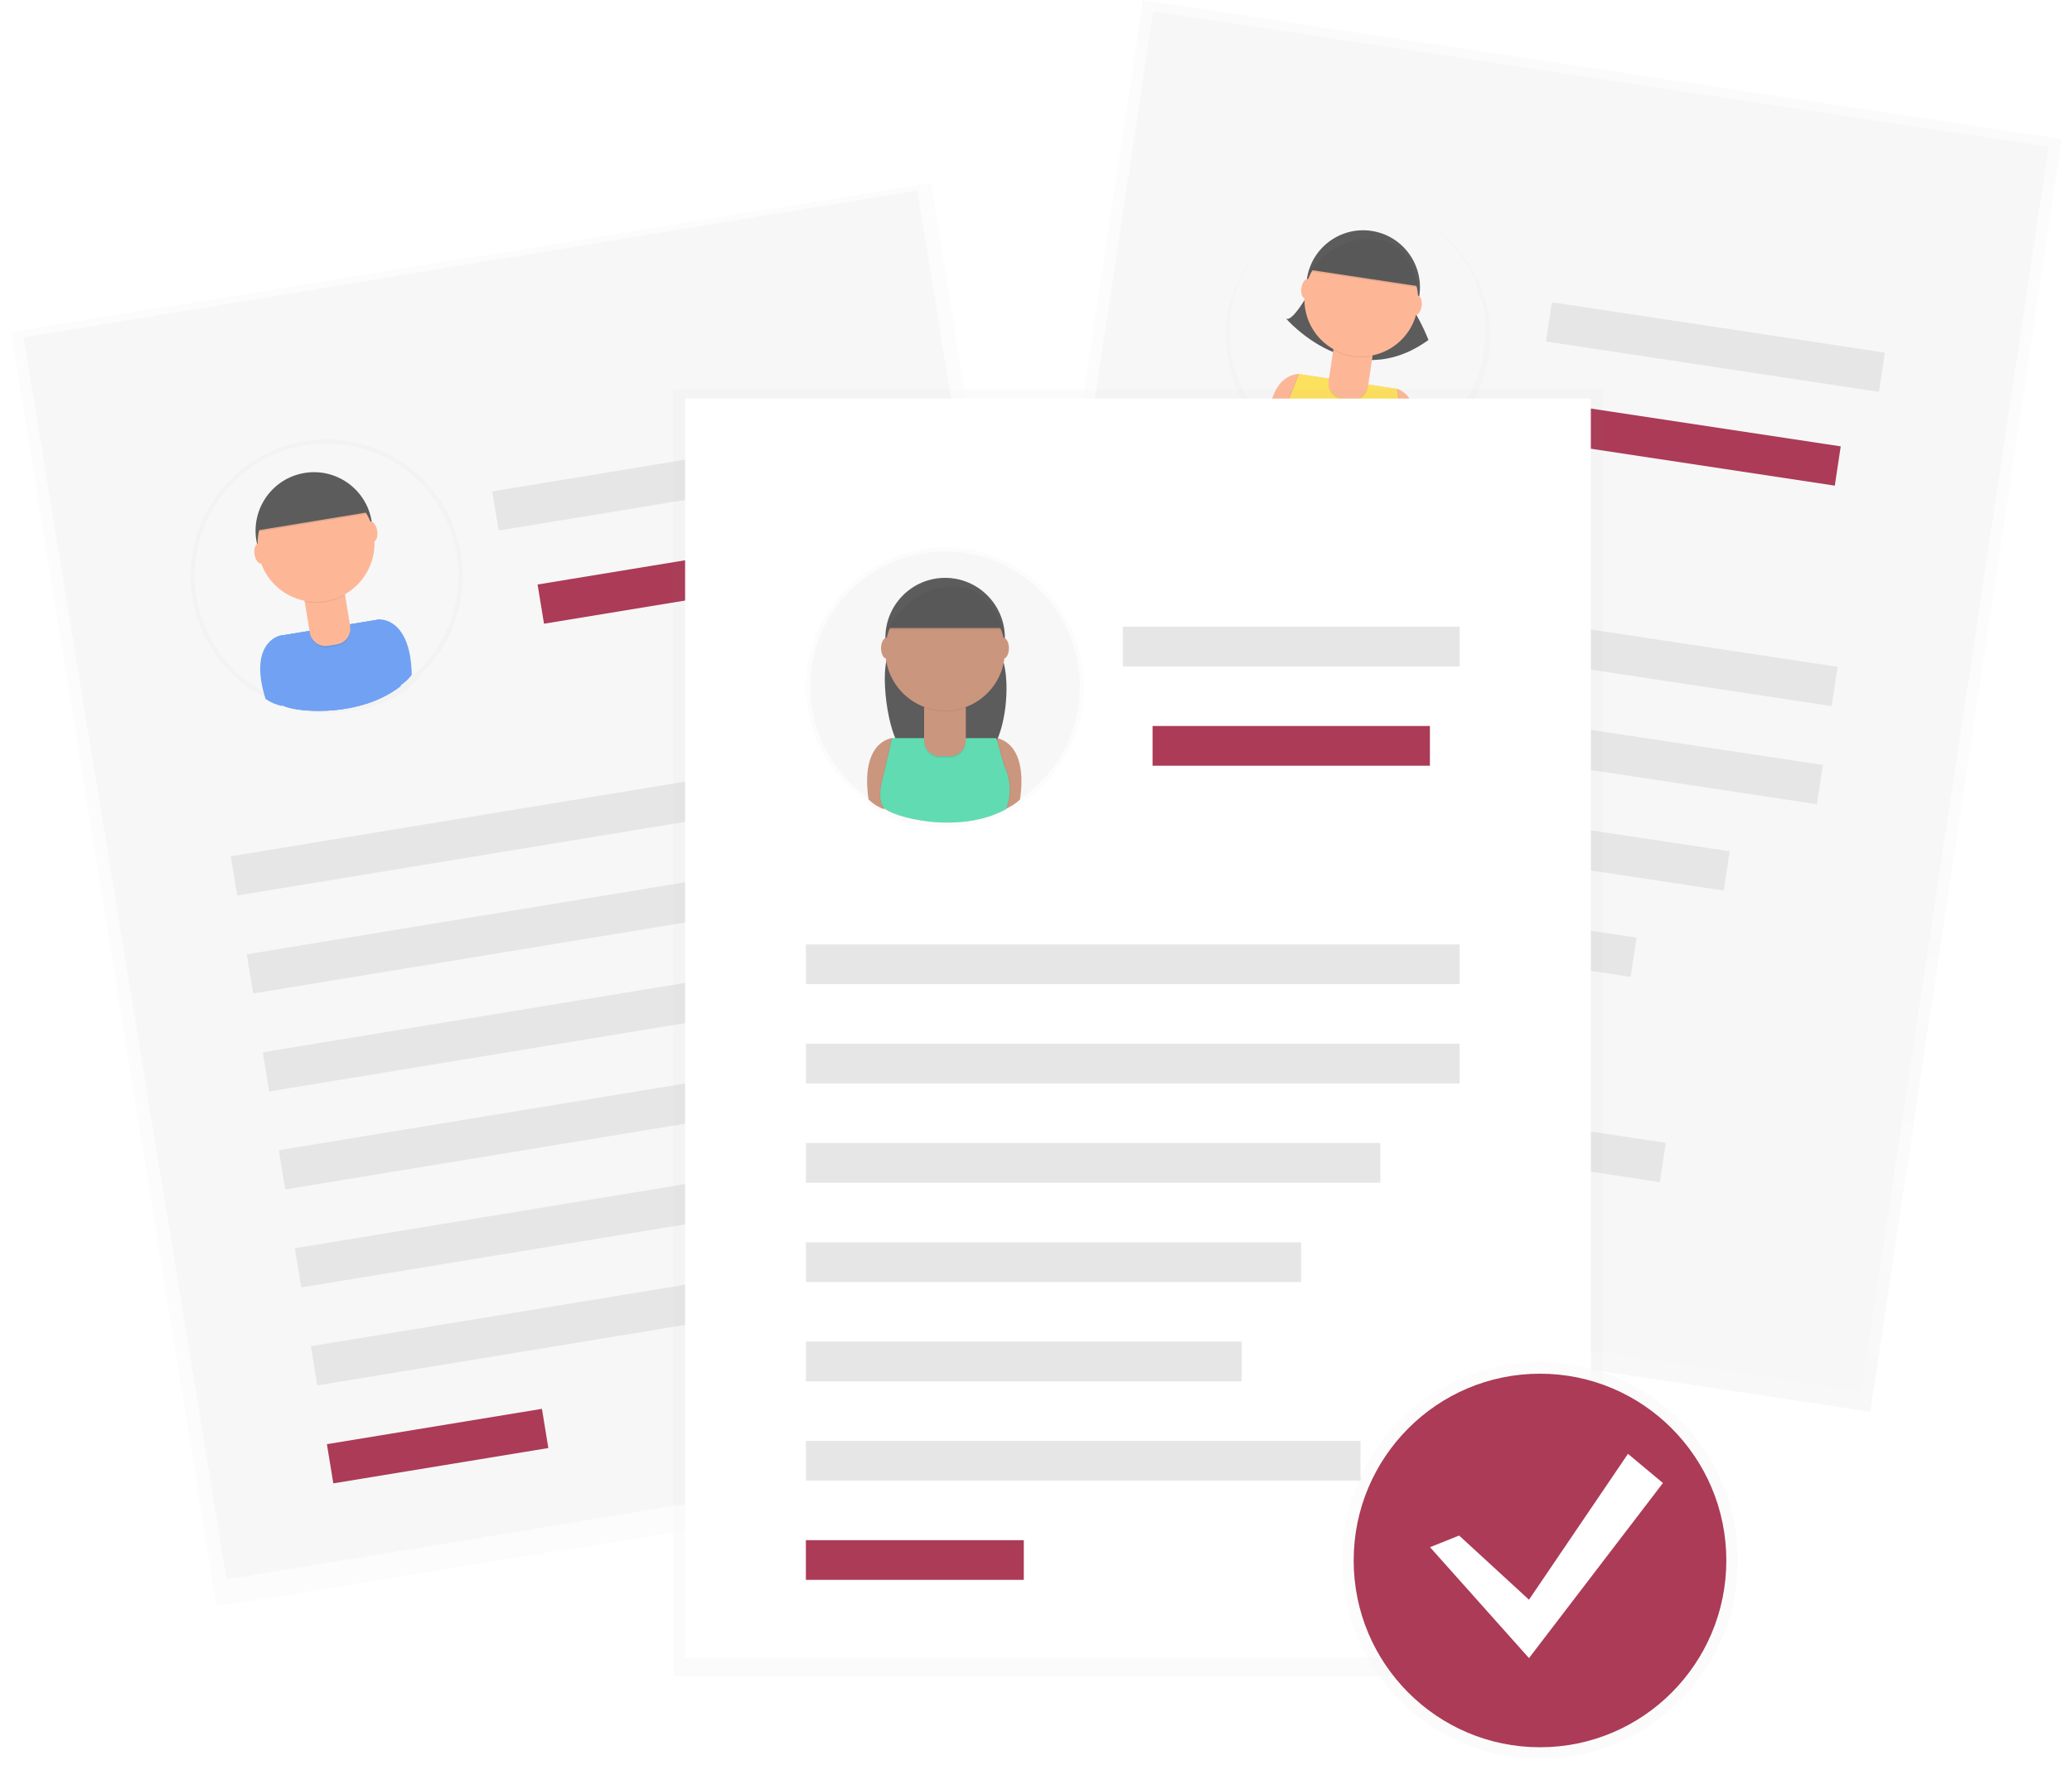<svg width="101" height="86" viewBox="0 0 101 86" fill="none" xmlns="http://www.w3.org/2000/svg">
<g opacity="0.8" clip-path="url(#clip0)">
<g opacity="0.5">
<path opacity="0.5" d="M55.711 0.002L46.373 62.029L91.168 68.802L100.507 6.776L55.711 0.002Z" fill="url(#paint0_linear)"/>
</g>
<path d="M56.213 0.545L47.081 61.201L90.737 67.802L99.869 7.146L56.213 0.545Z" fill="#F5F5F5"/>
<path d="M89.574 32.495L58.066 27.73L57.778 29.644L89.286 34.409L89.574 32.495Z" fill="#E0E0E0"/>
<path d="M88.854 37.278L57.346 32.514L57.057 34.428L88.566 39.192L88.854 37.278Z" fill="#E0E0E0"/>
<path d="M91.878 17.183L75.647 14.729L75.358 16.642L91.59 19.097L91.878 17.183Z" fill="#E0E0E0"/>
<path d="M89.726 21.752L76.359 19.73L76.07 21.644L89.438 23.666L89.726 21.752Z" fill="#960A2C"/>
<path d="M84.314 41.486L56.624 37.299L56.336 39.213L84.026 43.4L84.314 41.486Z" fill="#E0E0E0"/>
<path d="M79.774 45.691L55.904 42.082L55.615 43.996L79.486 47.605L79.774 45.691Z" fill="#E0E0E0"/>
<path d="M76.189 50.043L55.183 46.867L54.895 48.781L75.901 51.957L76.189 50.043Z" fill="#E0E0E0"/>
<path d="M81.198 55.693L54.463 51.65L54.175 53.564L80.909 57.607L81.198 55.693Z" fill="#E0E0E0"/>
<path d="M64.246 58.023L53.744 56.435L53.456 58.349L63.958 59.938L64.246 58.023Z" fill="#960A2C"/>
<g opacity="0.5">
<path opacity="0.5" d="M72.57 17.363C72.736 16.26 72.614 15.133 72.216 14.092C71.819 13.051 71.159 12.13 70.301 11.42C69.443 10.71 68.416 10.235 67.321 10.04C66.225 9.846 65.098 9.939 64.049 10.311C63 10.682 62.065 11.32 61.334 12.161C60.604 13.002 60.104 14.019 59.882 15.111C59.66 16.204 59.724 17.336 60.067 18.396C60.411 19.457 61.023 20.41 61.844 21.163C61.844 21.172 61.844 21.183 61.844 21.192C62.021 21.424 62.243 21.619 62.496 21.765L62.509 21.737C62.769 22.038 63.964 22.639 65.408 22.853H65.44C66.355 22.993 67.371 22.981 68.315 22.639C68.315 22.639 68.325 22.623 68.342 22.593C68.579 22.522 68.803 22.414 69.006 22.271L69.026 22.2C69.964 21.742 70.776 21.062 71.394 20.22C72.011 19.377 72.415 18.396 72.57 17.363Z" fill="url(#paint1_linear)"/>
</g>
<path d="M72.35 17.098C72.865 13.677 70.515 10.485 67.101 9.968C63.687 9.452 60.502 11.807 59.987 15.229C59.471 18.65 61.822 21.842 65.236 22.358C68.65 22.875 71.835 20.52 72.35 17.098Z" fill="#F5F5F5"/>
<path d="M63.318 18.227C63.318 18.227 61.832 18.125 61.812 20.873C61.985 21.098 62.2 21.286 62.446 21.427L63.697 18.742L63.318 18.227Z" fill="#FDA57D"/>
<path d="M68.099 18.951C68.099 18.951 69.553 19.295 68.76 21.925C68.529 22.09 68.267 22.206 67.991 22.269L67.585 19.334L68.099 18.951Z" fill="#FDA57D"/>
<path d="M64.046 13.83C64.046 13.83 63.037 15.768 62.684 15.518C62.684 15.518 65.893 19.269 69.631 16.568C69.34 15.838 68.963 15.145 68.508 14.505L64.046 13.83Z" fill="#333333"/>
<path d="M69.185 14.413C69.413 12.896 68.372 11.482 66.859 11.253C65.346 11.024 63.934 12.068 63.706 13.584C63.477 15.101 64.519 16.516 66.032 16.744C67.545 16.973 68.957 15.929 69.185 14.413Z" fill="#333333"/>
<path opacity="0.1" d="M68.07 18.947L63.29 18.225L62.556 20.073C62.556 20.073 62.16 20.92 62.428 21.36C62.695 21.8 65.606 23.147 68.031 22.277C68.303 21.796 68.41 21.238 68.335 20.69C68.215 19.757 68.282 20.616 68.282 20.616L68.07 18.947Z" fill="black"/>
<path opacity="0.1" d="M68.134 18.956L63.354 18.234L62.621 20.082C62.621 20.082 62.225 20.929 62.493 21.369C62.761 21.809 65.671 23.155 68.096 22.285C68.368 21.804 68.475 21.247 68.401 20.698C68.281 19.765 68.347 20.625 68.347 20.625L68.134 18.956Z" fill="black"/>
<path d="M68.099 18.951L63.319 18.229L62.584 20.077C62.584 20.077 62.189 20.924 62.456 21.364C62.724 21.804 65.634 23.151 68.06 22.281C68.332 21.799 68.439 21.242 68.364 20.694C68.244 19.761 68.31 20.62 68.31 20.62L68.099 18.951Z" fill="#FDD835"/>
<path opacity="0.1" d="M65.023 16.865L66.935 17.154L66.674 18.884C66.644 19.086 66.535 19.268 66.37 19.389C66.206 19.511 66 19.562 65.799 19.531L65.407 19.472C65.206 19.442 65.024 19.332 64.903 19.167C64.782 19.003 64.731 18.797 64.761 18.595L65.022 16.865L65.023 16.865Z" fill="black"/>
<path d="M65.032 16.795L66.944 17.084L66.683 18.813C66.653 19.015 66.544 19.197 66.379 19.319C66.215 19.44 66.01 19.491 65.808 19.461L65.418 19.402C65.216 19.371 65.034 19.262 64.913 19.097C64.792 18.933 64.741 18.726 64.771 18.524L65.032 16.795Z" fill="#FDA57D"/>
<path opacity="0.1" d="M64.996 17.065C65.578 17.389 66.256 17.494 66.907 17.36L66.943 17.125L65.031 16.836L64.996 17.065Z" fill="black"/>
<path d="M69.095 15.009C69.324 13.492 68.282 12.077 66.769 11.849C65.256 11.62 63.844 12.664 63.616 14.18C63.388 15.697 64.429 17.111 65.942 17.34C67.455 17.569 68.867 16.525 69.095 15.009Z" fill="#FDA57D"/>
<path d="M63.887 13.154L69.113 13.943C69.113 13.943 68.985 11.766 66.99 11.598C64.994 11.429 63.887 13.154 63.887 13.154Z" fill="#333333"/>
<path d="M63.944 14.109C63.983 13.845 63.902 13.613 63.761 13.591C63.621 13.57 63.475 13.768 63.435 14.032C63.395 14.297 63.477 14.529 63.617 14.55C63.758 14.571 63.904 14.374 63.944 14.109Z" fill="#FDA57D"/>
<path d="M69.297 14.92C69.337 14.655 69.255 14.423 69.115 14.402C68.974 14.381 68.828 14.578 68.788 14.843C68.748 15.108 68.83 15.339 68.971 15.361C69.111 15.382 69.257 15.185 69.297 14.92Z" fill="#FDA57D"/>
<path opacity="0.1" d="M63.879 13.224L69.105 14.014C69.105 14.014 68.977 11.836 66.982 11.668C64.986 11.499 63.879 13.224 63.879 13.224Z" fill="black"/>
<g opacity="0.5">
<path opacity="0.5" d="M45.387 8.914L0.538 16.178L10.553 78.279L55.403 71.015L45.387 8.914Z" fill="url(#paint2_linear)"/>
</g>
<path d="M44.713 9.278L1.145 16.436L11.047 76.97L54.616 69.812L44.713 9.278Z" fill="#F5F5F5"/>
<path d="M42.693 36.562L11.248 41.728L11.56 43.639L43.006 38.473L42.693 36.562Z" fill="#E0E0E0"/>
<path d="M43.474 41.338L12.029 46.504L12.341 48.414L43.787 43.248L43.474 41.338Z" fill="#E0E0E0"/>
<path d="M40.195 21.284L23.995 23.945L24.308 25.855L40.507 23.194L40.195 21.284Z" fill="#E0E0E0"/>
<path d="M39.546 26.293L26.205 28.484L26.518 30.395L39.859 28.203L39.546 26.293Z" fill="#960A2C"/>
<path d="M40.445 46.739L12.81 51.279L13.123 53.189L40.757 48.649L40.445 46.739Z" fill="#E0E0E0"/>
<path d="M37.413 52.139L13.591 56.053L13.903 57.963L37.726 54.049L37.413 52.139Z" fill="#E0E0E0"/>
<path d="M35.336 57.384L14.372 60.828L14.685 62.738L35.649 59.294L35.336 57.384Z" fill="#E0E0E0"/>
<path d="M41.834 61.218L15.153 65.602L15.466 67.512L42.146 63.128L41.834 61.218Z" fill="#E0E0E0"/>
<path d="M26.417 68.655L15.935 70.377L16.248 72.287L26.729 70.565L26.417 68.655Z" fill="#960A2C"/>
<g opacity="0.5">
<path opacity="0.5" d="M22.461 26.985C22.276 25.854 21.801 24.79 21.084 23.897C20.367 23.004 19.431 22.312 18.369 21.889C17.305 21.466 16.151 21.326 15.018 21.482C13.885 21.639 12.812 22.086 11.902 22.782C10.993 23.477 10.279 24.397 9.83 25.451C9.38 26.505 9.211 27.658 9.338 28.797C9.465 29.936 9.884 31.023 10.555 31.952C11.225 32.881 12.124 33.62 13.164 34.097L13.173 34.126C13.42 34.295 13.698 34.415 13.992 34.476V34.445C14.341 34.658 15.699 34.868 17.18 34.621H17.212C18.151 34.468 19.141 34.134 19.956 33.501C19.956 33.501 19.956 33.483 19.968 33.448C20.178 33.304 20.363 33.127 20.516 32.923C20.516 32.897 20.516 32.872 20.516 32.848C21.29 32.102 21.872 31.178 22.211 30.157C22.55 29.136 22.636 28.047 22.461 26.985Z" fill="url(#paint3_linear)"/>
</g>
<path d="M16.963 34.412C20.466 33.836 22.84 30.524 22.266 27.014C21.692 23.504 18.387 21.125 14.884 21.7C11.381 22.276 9.007 25.588 9.582 29.098C10.156 32.608 13.461 34.987 16.963 34.412Z" fill="#F5F5F5"/>
<path d="M13.584 30.994C13.584 30.994 12.098 31.367 12.944 34.06C13.184 34.226 13.454 34.343 13.739 34.404L14.117 31.38L13.584 30.994Z" fill="#4D8AF0"/>
<path d="M18.488 30.188C18.488 30.188 20.019 30.063 20.071 32.889C19.896 33.121 19.677 33.316 19.427 33.462L18.105 30.719L18.488 30.188Z" fill="#4D8AF0"/>
<path d="M15.767 28.682C17.319 28.427 18.372 26.959 18.117 25.403C17.863 23.847 16.398 22.793 14.845 23.048C13.293 23.303 12.241 24.771 12.495 26.327C12.749 27.883 14.214 28.937 15.767 28.682Z" fill="#333333"/>
<path d="M18.459 30.193L13.556 30.996L13.42 33.037C13.42 33.037 13.305 33.991 13.7 34.336C14.094 34.681 17.373 35.079 19.465 33.456C19.579 32.899 19.508 32.32 19.262 31.807C18.85 30.933 19.186 31.752 19.186 31.752L18.459 30.193Z" fill="#4D8AF0"/>
<path d="M18.524 30.182L13.621 30.984L13.485 33.025C13.485 33.025 13.37 33.98 13.765 34.325C14.16 34.669 17.438 35.067 19.53 33.444C19.644 32.887 19.573 32.308 19.327 31.795C18.916 30.921 19.251 31.74 19.251 31.74L18.524 30.182Z" fill="#4D8AF0"/>
<path d="M18.488 30.188L13.585 30.99L13.448 33.034C13.448 33.034 13.334 33.989 13.729 34.334C14.123 34.679 17.402 35.076 19.493 33.454C19.608 32.897 19.537 32.317 19.291 31.805C18.879 30.93 19.214 31.75 19.214 31.75L18.488 30.188Z" fill="#4D8AF0"/>
<path opacity="0.1" d="M14.823 29.115L16.785 28.793L17.078 30.588C17.111 30.789 17.063 30.996 16.944 31.162C16.825 31.328 16.645 31.44 16.443 31.474L16 31.546C15.798 31.579 15.592 31.531 15.426 31.412C15.261 31.292 15.149 31.112 15.116 30.91L14.822 29.115L14.823 29.115Z" fill="black"/>
<path d="M14.812 29.041L16.773 28.719L17.067 30.513C17.1 30.715 17.051 30.922 16.932 31.088C16.813 31.254 16.633 31.366 16.432 31.399L15.988 31.472C15.787 31.505 15.58 31.457 15.415 31.337C15.249 31.218 15.137 31.038 15.104 30.836L14.81 29.041L14.812 29.041Z" fill="#FDA57D"/>
<path opacity="0.1" d="M14.86 29.326C15.53 29.459 16.227 29.347 16.822 29.009L16.782 28.768L14.821 29.091L14.86 29.326Z" fill="black"/>
<path d="M15.868 29.294C17.42 29.038 18.473 27.57 18.218 26.015C17.963 24.459 16.499 23.404 14.946 23.659C13.394 23.914 12.341 25.382 12.596 26.938C12.85 28.494 14.315 29.549 15.868 29.294Z" fill="#FDA57D"/>
<path opacity="0.1" d="M12.554 25.922L17.916 25.042C17.916 25.042 17.103 22.947 15.1 23.419C13.096 23.891 12.554 25.922 12.554 25.922Z" fill="black"/>
<path d="M12.541 25.849L17.908 24.967C17.908 24.967 17.095 22.872 15.092 23.345C13.088 23.817 12.541 25.849 12.541 25.849Z" fill="#333333"/>
<path d="M12.748 27.47C12.893 27.446 12.975 27.206 12.931 26.934C12.887 26.661 12.734 26.459 12.589 26.483C12.444 26.506 12.362 26.746 12.405 27.019C12.45 27.291 12.603 27.493 12.748 27.47Z" fill="#FDA57D"/>
<path d="M18.206 26.398C18.35 26.374 18.431 26.135 18.387 25.863C18.343 25.591 18.189 25.39 18.045 25.414C17.9 25.438 17.819 25.677 17.863 25.949C17.908 26.221 18.061 26.422 18.206 26.398Z" fill="#FDA57D"/>
<g opacity="0.5">
<path opacity="0.5" d="M78.123 18.963H32.82V81.692H78.123V18.963Z" fill="url(#paint4_linear)"/>
</g>
<path d="M77.546 19.424H33.396V80.766H77.546V19.424Z" fill="white"/>
<g opacity="0.5">
<path opacity="0.5" d="M39.293 33.46C39.293 32.288 39.596 31.136 40.172 30.116C40.748 29.096 41.578 28.243 42.581 27.64C43.584 27.037 44.725 26.704 45.894 26.674C47.063 26.644 48.22 26.918 49.252 27.469C50.285 28.02 51.157 28.83 51.784 29.819C52.412 30.808 52.773 31.943 52.833 33.114C52.892 34.284 52.649 35.45 52.126 36.498C51.602 37.547 50.817 38.441 49.846 39.095V39.125C49.625 39.338 49.364 39.504 49.078 39.615L49.069 39.586C48.752 39.858 47.416 40.295 45.882 40.29H45.849C44.877 40.29 43.822 40.118 42.894 39.615C42.894 39.615 42.886 39.597 42.873 39.564C42.638 39.453 42.422 39.305 42.234 39.125L42.224 39.048C41.32 38.425 40.581 37.59 40.07 36.617C39.559 35.643 39.293 34.56 39.293 33.46Z" fill="url(#paint5_linear)"/>
</g>
<path d="M46.066 40.045C49.695 40.045 52.637 37.097 52.637 33.46C52.637 29.823 49.695 26.875 46.066 26.875C42.437 26.875 39.495 29.823 39.495 33.46C39.495 37.097 42.437 40.045 46.066 40.045Z" fill="#F5F5F5"/>
<path d="M43.488 35.969C43.488 35.969 41.923 36.096 42.337 38.961C42.551 39.167 42.805 39.329 43.082 39.437L43.963 36.449L43.488 35.969Z" fill="#BE7C5E"/>
<path d="M48.569 35.969C48.569 35.969 50.135 36.096 49.721 38.961C49.506 39.167 49.252 39.329 48.975 39.437L48.098 36.44L48.569 35.969Z" fill="#BE7C5E"/>
<path d="M43.556 31.283C43.556 31.283 43.436 31.635 43.264 32.042C42.892 32.931 43.317 36.349 44.209 36.713C45.209 37.122 46.526 37.383 47.892 36.884C49.08 36.449 49.446 32.56 48.607 31.612C48.509 31.497 48.406 31.391 48.298 31.283H43.556Z" fill="#333333"/>
<path d="M46.071 33.998C47.679 33.998 48.983 32.691 48.983 31.079C48.983 29.467 47.679 28.16 46.071 28.16C44.462 28.16 43.158 29.467 43.158 31.079C43.158 32.691 44.462 33.998 46.071 33.998Z" fill="#333333"/>
<path opacity="0.1" d="M48.539 35.969H43.459L42.984 38.005C42.984 38.005 42.705 38.948 43.052 39.363C43.398 39.778 46.634 40.721 49.013 39.431C49.22 38.888 49.244 38.291 49.08 37.734C48.809 36.784 49.013 37.666 49.013 37.666L48.539 35.969Z" fill="black"/>
<path opacity="0.1" d="M48.607 35.969H43.524L43.049 38.005C43.049 38.005 42.77 38.948 43.117 39.363C43.463 39.778 46.7 40.721 49.078 39.431C49.285 38.888 49.309 38.291 49.146 37.734C48.875 36.784 49.078 37.666 49.078 37.666L48.607 35.969Z" fill="black"/>
<path d="M48.569 35.969H43.488L43.014 38.005C43.014 38.005 42.735 38.948 43.081 39.363C43.428 39.778 46.664 40.721 49.042 39.431C49.25 38.888 49.273 38.291 49.11 37.734C48.839 36.784 49.042 37.666 49.042 37.666L48.569 35.969Z" fill="#3AD29F"/>
<path opacity="0.1" d="M45.047 34.277H47.079V36.154C47.079 36.359 46.998 36.555 46.853 36.7C46.709 36.844 46.513 36.926 46.309 36.926H45.815C45.611 36.926 45.415 36.844 45.271 36.7C45.127 36.555 45.046 36.359 45.046 36.154V34.277H45.047Z" fill="black"/>
<path d="M45.047 34.203H47.079V36.08C47.079 36.285 46.998 36.481 46.853 36.626C46.709 36.77 46.513 36.852 46.309 36.852H45.815C45.611 36.852 45.415 36.77 45.271 36.626C45.127 36.481 45.046 36.285 45.046 36.08V34.203H45.047Z" fill="#BE7C5E"/>
<path opacity="0.1" d="M45.05 34.492C45.706 34.735 46.427 34.735 47.082 34.492V34.242H45.05V34.492Z" fill="black"/>
<path d="M46.071 34.633C47.679 34.633 48.983 33.326 48.983 31.714C48.983 30.102 47.679 28.795 46.071 28.795C44.462 28.795 43.158 30.102 43.158 31.714C43.158 33.326 44.462 34.633 46.071 34.633Z" fill="#BE7C5E"/>
<path d="M43.285 30.605H48.84C48.84 30.605 48.366 28.356 46.266 28.501C44.167 28.645 43.285 30.605 43.285 30.605Z" fill="#333333"/>
<path d="M43.218 32.098C43.368 32.098 43.49 31.87 43.49 31.589C43.49 31.308 43.368 31.08 43.218 31.08C43.069 31.08 42.947 31.308 42.947 31.589C42.947 31.87 43.069 32.098 43.218 32.098Z" fill="#BE7C5E"/>
<path d="M48.909 32.098C49.058 32.098 49.18 31.87 49.18 31.589C49.18 31.308 49.058 31.08 48.909 31.08C48.759 31.08 48.638 31.308 48.638 31.589C48.638 31.87 48.759 32.098 48.909 32.098Z" fill="#BE7C5E"/>
<path opacity="0.1" d="M43.285 30.679H48.84C48.84 30.679 48.366 28.431 46.266 28.575C44.167 28.719 43.285 30.679 43.285 30.679Z" fill="black"/>
<path d="M71.148 46.023H39.283V47.959H71.148V46.023Z" fill="#E0E0E0"/>
<path d="M71.148 50.861H39.283V52.797H71.148V50.861Z" fill="#E0E0E0"/>
<path d="M71.15 30.541H54.734V32.477H71.15V30.541Z" fill="#E0E0E0"/>
<path d="M69.701 35.379H56.182V37.315H69.701V35.379Z" fill="#960A2C"/>
<path d="M67.287 55.701H39.283V57.637H67.287V55.701Z" fill="#E0E0E0"/>
<path d="M63.424 60.539H39.283V62.475H63.424V60.539Z" fill="#E0E0E0"/>
<path d="M60.527 65.379H39.283V67.314H60.527V65.379Z" fill="#E0E0E0"/>
<path d="M66.32 70.217H39.283V72.152H66.32V70.217Z" fill="#E0E0E0"/>
<path d="M49.905 75.055H39.283V76.99H49.905V75.055Z" fill="#960A2C"/>
<g opacity="0.5">
<path opacity="0.5" d="M75.068 85.715C80.397 85.715 84.718 81.385 84.718 76.044C84.718 70.703 80.397 66.373 75.068 66.373C69.738 66.373 65.417 70.703 65.417 76.044C65.417 81.385 69.738 85.715 75.068 85.715Z" fill="url(#paint6_linear)"/>
</g>
<path d="M75.067 85.147C80.083 85.147 84.15 81.072 84.15 76.045C84.15 71.018 80.083 66.943 75.067 66.943C70.052 66.943 65.985 71.018 65.985 76.045C65.985 81.072 70.052 85.147 75.067 85.147Z" fill="#960A2C"/>
<path d="M71.126 74.829L74.531 77.957L79.356 70.848L81.06 72.27L74.531 80.802L69.707 75.398L71.126 74.829Z" fill="white"/>
</g>
<defs>
<linearGradient id="paint0_linear" x1="68.77" y1="65.416" x2="78.148" y2="3.395" gradientUnits="userSpaceOnUse">
<stop stop-color="#808080" stop-opacity="0.25"/>
<stop offset="0.54" stop-color="#808080" stop-opacity="0.12"/>
<stop offset="1" stop-color="#808080" stop-opacity="0.1"/>
</linearGradient>
<linearGradient id="paint1_linear" x1="7553.76" y1="9501.51" x2="7773.41" y2="8048.8" gradientUnits="userSpaceOnUse">
<stop stop-color="#808080" stop-opacity="0.25"/>
<stop offset="0.54" stop-color="#808080" stop-opacity="0.12"/>
<stop offset="1" stop-color="#808080" stop-opacity="0.1"/>
</linearGradient>
<linearGradient id="paint2_linear" x1="25162.8" y1="20478.7" x2="19657.9" y2="-13510.1" gradientUnits="userSpaceOnUse">
<stop stop-color="#808080" stop-opacity="0.25"/>
<stop offset="0.54" stop-color="#808080" stop-opacity="0.12"/>
<stop offset="1" stop-color="#808080" stop-opacity="0.1"/>
</linearGradient>
<linearGradient id="paint3_linear" x1="5191.68" y1="-512.382" x2="4940.82" y2="-2039.3" gradientUnits="userSpaceOnUse">
<stop stop-color="#808080" stop-opacity="0.25"/>
<stop offset="0.54" stop-color="#808080" stop-opacity="0.12"/>
<stop offset="1" stop-color="#808080" stop-opacity="0.1"/>
</linearGradient>
<linearGradient id="paint4_linear" x1="21810.4" y1="44734.6" x2="21810.4" y2="10398.7" gradientUnits="userSpaceOnUse">
<stop stop-color="#808080" stop-opacity="0.25"/>
<stop offset="0.54" stop-color="#808080" stop-opacity="0.12"/>
<stop offset="1" stop-color="#808080" stop-opacity="0.1"/>
</linearGradient>
<linearGradient id="paint5_linear" x1="6883.47" y1="5849.92" x2="6883.47" y2="4231.37" gradientUnits="userSpaceOnUse">
<stop stop-color="#808080" stop-opacity="0.25"/>
<stop offset="0.54" stop-color="#808080" stop-opacity="0.12"/>
<stop offset="1" stop-color="#808080" stop-opacity="0.1"/>
</linearGradient>
<linearGradient id="paint6_linear" x1="12650.9" y1="14533.2" x2="12650.9" y2="11268.8" gradientUnits="userSpaceOnUse">
<stop stop-color="#808080" stop-opacity="0.25"/>
<stop offset="0.54" stop-color="#808080" stop-opacity="0.12"/>
<stop offset="1" stop-color="#808080" stop-opacity="0.1"/>
</linearGradient>
<clipPath id="clip0">
<rect width="100" height="85.714" fill="white" transform="translate(0.5)"/>
</clipPath>
</defs>
</svg>
